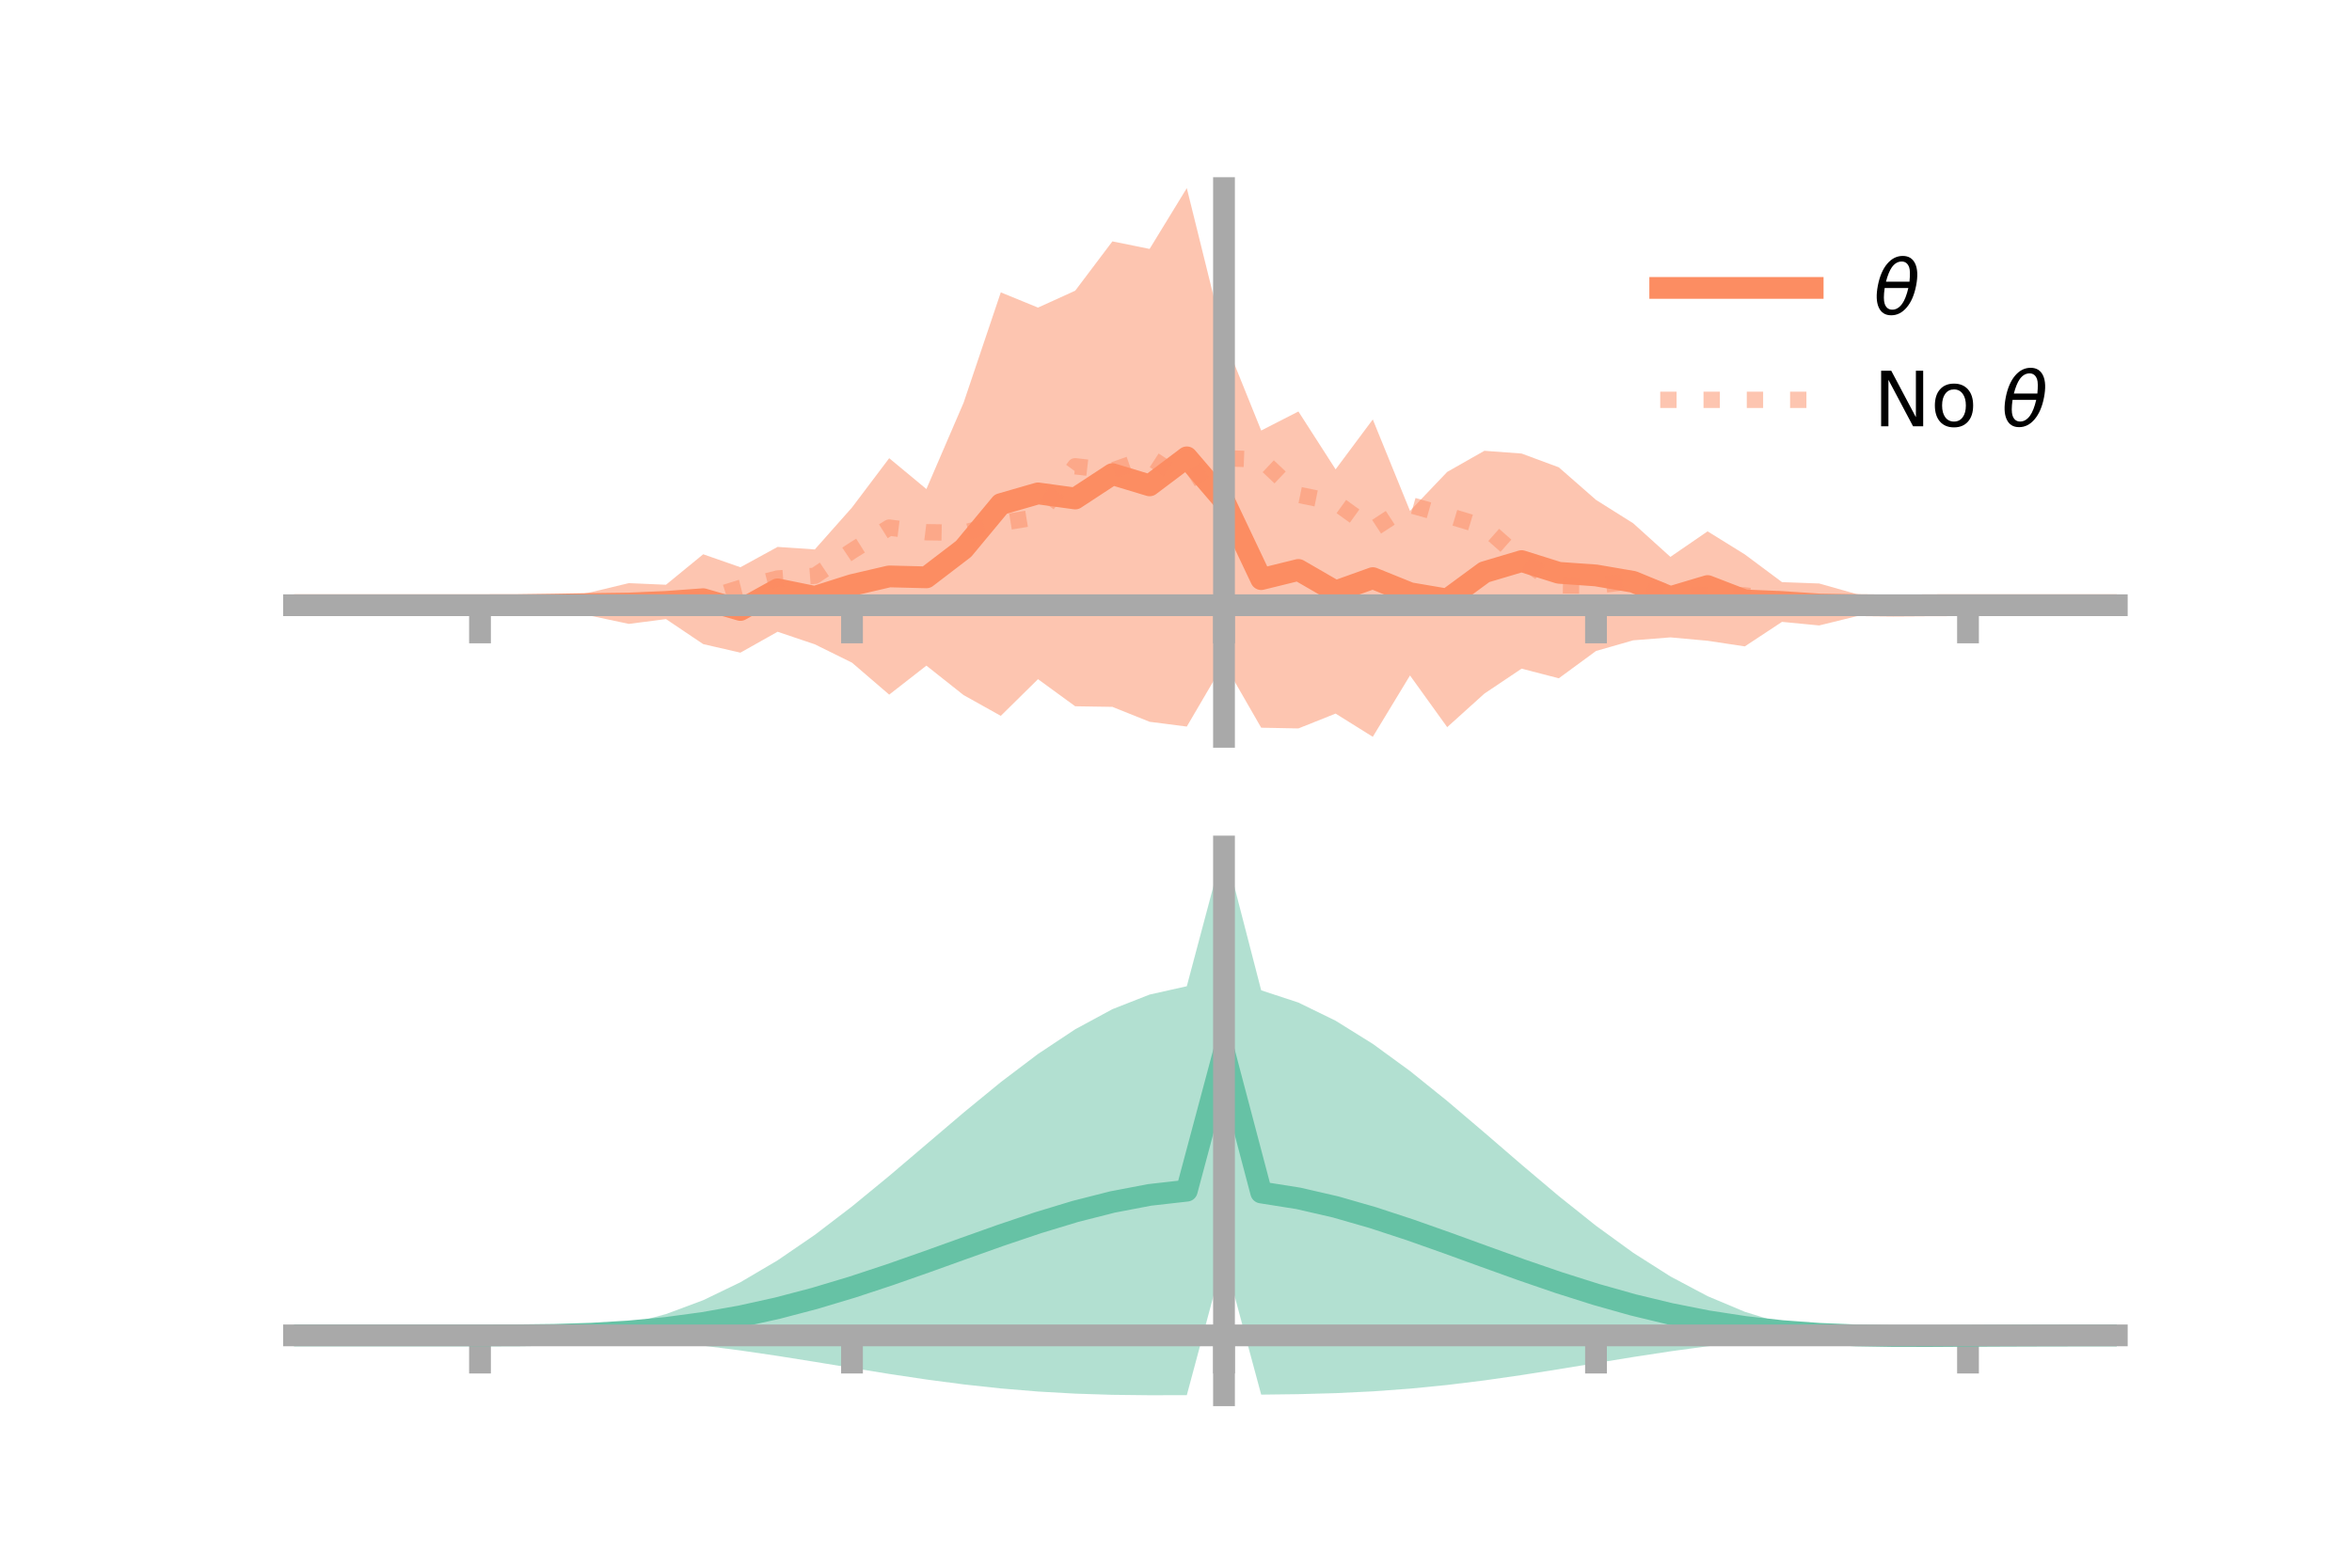 <?xml version="1.0" encoding="utf-8" standalone="no"?>
<!DOCTYPE svg PUBLIC "-//W3C//DTD SVG 1.1//EN"
  "http://www.w3.org/Graphics/SVG/1.1/DTD/svg11.dtd">
<!-- Created with matplotlib (https://matplotlib.org/) -->
<svg height="144pt" version="1.1" viewBox="0 0 216 144" width="216pt" xmlns="http://www.w3.org/2000/svg" xmlns:xlink="http://www.w3.org/1999/xlink">
 <defs>
  <style type="text/css">*{stroke-linecap:butt;stroke-linejoin:round;}</style>
 </defs>
 <g id="figure_1">
  <g id="patch_1">
   <path d="M 0 144 
L 216 144 
L 216 0 
L 0 0 
z
" style="fill:none;"/>
  </g>
  <g id="axes_1">
   <g id="patch_2">
    <path d="M 27 67.68 
L 194.4 67.68 
L 194.4 17.28 
L 27 17.28 
z
" style="fill:none;"/>
   </g>
   <g id="PolyCollection_1">
    <path clip-path="url(#p1dfa27b8e7)" d="M 27 55.592 
L 27 55.592 
L 30.416 55.592 
L 33.833 55.592 
L 37.249 55.592 
L 40.665 55.592 
L 44.082 55.592 
L 47.498 55.556 
L 50.914 55.078 
L 54.331 54.384 
L 57.747 53.564 
L 61.163 53.712 
L 64.58 50.913 
L 67.996 52.106 
L 71.412 50.236 
L 74.829 50.47 
L 78.245 46.616 
L 81.661 42.088 
L 85.078 44.922 
L 88.494 36.993 
L 91.91 26.856 
L 95.327 28.254 
L 98.743 26.702 
L 102.159 22.172 
L 105.576 22.865 
L 108.992 17.28 
L 112.408 31.077 
L 115.824 39.546 
L 119.241 37.796 
L 122.657 43.112 
L 126.073 38.528 
L 129.49 46.931 
L 132.906 43.347 
L 136.322 41.407 
L 139.739 41.66 
L 143.155 42.926 
L 146.571 45.917 
L 149.988 48.067 
L 153.404 51.153 
L 156.82 48.806 
L 160.237 50.925 
L 163.653 53.471 
L 167.069 53.596 
L 170.486 54.564 
L 173.902 55.193 
L 177.318 55.573 
L 180.735 55.592 
L 184.151 55.592 
L 187.567 55.592 
L 190.984 55.592 
L 194.4 55.592 
L 194.4 55.592 
L 194.4 55.592 
L 190.984 55.592 
L 187.567 55.592 
L 184.151 55.592 
L 180.735 55.592 
L 177.318 55.621 
L 173.902 56.043 
L 170.486 56.61 
L 167.069 57.451 
L 163.653 57.122 
L 160.237 59.375 
L 156.82 58.857 
L 153.404 58.547 
L 149.988 58.817 
L 146.571 59.797 
L 143.155 62.304 
L 139.739 61.419 
L 136.322 63.711 
L 132.906 66.793 
L 129.49 62.044 
L 126.073 67.68 
L 122.657 65.546 
L 119.241 66.91 
L 115.824 66.844 
L 112.408 60.905 
L 108.992 66.739 
L 105.576 66.3 
L 102.159 64.929 
L 98.743 64.875 
L 95.327 62.385 
L 91.91 65.755 
L 88.494 63.848 
L 85.078 61.142 
L 81.661 63.805 
L 78.245 60.868 
L 74.829 59.183 
L 71.412 58.029 
L 67.996 59.95 
L 64.58 59.165 
L 61.163 56.866 
L 57.747 57.308 
L 54.331 56.581 
L 50.914 56.003 
L 47.498 55.617 
L 44.082 55.592 
L 40.665 55.592 
L 37.249 55.592 
L 33.833 55.592 
L 30.416 55.592 
L 27 55.592 
z
" style="fill:#fc8d62;fill-opacity:0.5;"/>
   </g>
   <g id="matplotlib.axis_1">
    <g id="xtick_1">
     <g id="line2d_1">
      <defs>
       <path d="M 0 0 
L 0 3.5 
" id="m36d19176fc" style="stroke:#a9a9a9;stroke-width:2;"/>
      </defs>
      <g>
       <use style="fill:#a9a9a9;stroke:#a9a9a9;stroke-width:2;" x="44.082" xlink:href="#m36d19176fc" y="55.592"/>
      </g>
     </g>
    </g>
    <g id="xtick_2">
     <g id="line2d_2">
      <g>
       <use style="fill:#a9a9a9;stroke:#a9a9a9;stroke-width:2;" x="78.245" xlink:href="#m36d19176fc" y="55.592"/>
      </g>
     </g>
    </g>
    <g id="xtick_3">
     <g id="line2d_3">
      <g>
       <use style="fill:#a9a9a9;stroke:#a9a9a9;stroke-width:2;" x="112.408" xlink:href="#m36d19176fc" y="55.592"/>
      </g>
     </g>
    </g>
    <g id="xtick_4">
     <g id="line2d_4">
      <g>
       <use style="fill:#a9a9a9;stroke:#a9a9a9;stroke-width:2;" x="146.571" xlink:href="#m36d19176fc" y="55.592"/>
      </g>
     </g>
    </g>
    <g id="xtick_5">
     <g id="line2d_5">
      <g>
       <use style="fill:#a9a9a9;stroke:#a9a9a9;stroke-width:2;" x="180.735" xlink:href="#m36d19176fc" y="55.592"/>
      </g>
     </g>
    </g>
   </g>
   <g id="matplotlib.axis_2"/>
   <g id="line2d_6">
    <path clip-path="url(#p1dfa27b8e7)" d="M 27 55.592 
L 30.416 55.592 
L 33.833 55.592 
L 37.249 55.592 
L 40.665 55.592 
L 44.082 55.592 
L 47.498 55.586 
L 50.914 55.54 
L 54.331 55.482 
L 57.747 55.436 
L 61.163 55.289 
L 64.58 55.039 
L 67.996 56.028 
L 71.412 54.133 
L 74.829 54.827 
L 78.245 53.742 
L 81.661 52.946 
L 85.078 53.032 
L 88.494 50.42 
L 91.91 46.305 
L 95.327 45.32 
L 98.743 45.789 
L 102.159 43.55 
L 105.576 44.583 
L 108.992 42.01 
L 112.408 45.991 
L 115.824 53.195 
L 119.241 52.353 
L 122.657 54.329 
L 126.073 53.104 
L 129.49 54.488 
L 132.906 55.07 
L 136.322 52.559 
L 139.739 51.54 
L 143.155 52.615 
L 146.571 52.857 
L 149.988 53.442 
L 153.404 54.85 
L 156.82 53.832 
L 160.237 55.15 
L 163.653 55.296 
L 167.069 55.524 
L 170.486 55.587 
L 173.902 55.618 
L 177.318 55.597 
L 180.735 55.592 
L 184.151 55.592 
L 187.567 55.592 
L 190.984 55.592 
L 194.4 55.592 
" style="fill:none;stroke:#fc8d62;stroke-linecap:square;stroke-width:2;"/>
   </g>
   <g id="line2d_7">
    <path clip-path="url(#p1dfa27b8e7)" d="M 27 55.592 
L 30.416 55.592 
L 33.833 55.592 
L 37.249 55.592 
L 40.665 55.592 
L 44.082 55.592 
L 47.498 55.604 
L 50.914 55.483 
L 54.331 55.635 
L 57.747 55.227 
L 61.163 55.086 
L 64.58 55.075 
L 67.996 54.002 
L 71.412 53.139 
L 74.829 52.889 
L 78.245 50.608 
L 81.661 48.463 
L 85.078 48.888 
L 88.494 48.94 
L 91.91 48.044 
L 95.327 47.48 
L 98.743 42.829 
L 102.159 43.221 
L 105.576 42.01 
L 108.992 44.238 
L 112.408 42.086 
L 115.824 42.212 
L 119.241 45.447 
L 122.657 46.148 
L 126.073 48.61 
L 129.49 46.382 
L 132.906 47.346 
L 136.322 48.377 
L 139.739 51.402 
L 143.155 53.763 
L 146.571 53.81 
L 149.988 53.352 
L 153.404 54.527 
L 156.82 54.691 
L 160.237 54.687 
L 163.653 55.113 
L 167.069 55.482 
L 170.486 55.371 
L 173.902 55.636 
L 177.318 55.571 
L 180.735 55.592 
L 184.151 55.592 
L 187.567 55.592 
L 190.984 55.592 
L 194.4 55.592 
" style="fill:none;stroke:#fc8d62;stroke-dasharray:1.5,2.475;stroke-dashoffset:0;stroke-opacity:0.5;stroke-width:1.5;"/>
   </g>
   <g id="patch_3">
    <path d="M 112.408 67.68 
L 112.408 17.28 
" style="fill:none;stroke:#a9a9a9;stroke-linecap:square;stroke-linejoin:miter;stroke-width:2;"/>
   </g>
   <g id="patch_4">
    <path d="M 194.4 67.68 
L 194.4 17.28 
" style="fill:none;"/>
   </g>
   <g id="patch_5">
    <path d="M 27 55.592 
L 194.4 55.592 
" style="fill:none;stroke:#a9a9a9;stroke-linecap:square;stroke-linejoin:miter;stroke-width:2;"/>
   </g>
   <g id="patch_6">
    <path d="M 27 17.28 
L 194.4 17.28 
" style="fill:none;"/>
   </g>
   <g id="legend_1">
    <g id="line2d_8">
     <path d="M 152.47 26.449 
L 166.47 26.449 
" style="fill:none;stroke:#fc8d62;stroke-linecap:square;stroke-width:2;"/>
    </g>
    <g id="line2d_9"/>
    <g id="text_1">
     <!-- $\theta$ -->
     <g transform="translate(172.07 28.899)scale(0.07 -0.07)">
      <defs>
       <path d="M 45.516 34.672 
L 14.453 34.672 
Q 12.359 20.062 14.5 13.875 
Q 17.188 6.25 24.469 6.25 
Q 31.781 6.25 37.359 13.922 
Q 42.234 20.656 45.516 34.672 
z
M 47.016 42.969 
Q 48.344 56.844 46.625 61.719 
Q 43.953 69.438 36.766 69.438 
Q 29.297 69.438 23.828 61.812 
Q 19.531 55.672 16.156 42.969 
z
M 38.188 76.766 
Q 49.906 76.766 54.594 66.406 
Q 59.281 56.109 55.719 37.844 
Q 52.203 19.625 43.453 9.281 
Q 34.766 -1.125 23.047 -1.125 
Q 11.281 -1.125 6.641 9.281 
Q 2 19.625 5.516 37.844 
Q 9.078 56.109 17.719 66.406 
Q 26.422 76.766 38.188 76.766 
z
" id="DejaVuSans-Oblique-952"/>
      </defs>
      <use transform="translate(0 0.234)" xlink:href="#DejaVuSans-Oblique-952"/>
     </g>
    </g>
    <g id="line2d_10">
     <path d="M 152.47 36.724 
L 166.47 36.724 
" style="fill:none;stroke:#fc8d62;stroke-dasharray:1.5,2.475;stroke-dashoffset:0;stroke-opacity:0.5;stroke-width:1.5;"/>
    </g>
    <g id="line2d_11"/>
    <g id="text_2">
     <!-- No $\theta$ -->
     <g transform="translate(172.07 39.174)scale(0.07 -0.07)">
      <defs>
       <path d="M 9.812 72.906 
L 23.094 72.906 
L 55.422 11.922 
L 55.422 72.906 
L 64.984 72.906 
L 64.984 0 
L 51.703 0 
L 19.391 60.984 
L 19.391 0 
L 9.812 0 
z
" id="DejaVuSans-78"/>
       <path d="M 30.609 48.391 
Q 23.391 48.391 19.188 42.75 
Q 14.984 37.109 14.984 27.297 
Q 14.984 17.484 19.156 11.844 
Q 23.344 6.203 30.609 6.203 
Q 37.797 6.203 41.984 11.859 
Q 46.188 17.531 46.188 27.297 
Q 46.188 37.016 41.984 42.703 
Q 37.797 48.391 30.609 48.391 
z
M 30.609 56 
Q 42.328 56 49.016 48.375 
Q 55.719 40.766 55.719 27.297 
Q 55.719 13.875 49.016 6.219 
Q 42.328 -1.422 30.609 -1.422 
Q 18.844 -1.422 12.172 6.219 
Q 5.516 13.875 5.516 27.297 
Q 5.516 40.766 12.172 48.375 
Q 18.844 56 30.609 56 
z
" id="DejaVuSans-111"/>
       <path id="DejaVuSans-32"/>
      </defs>
      <use transform="translate(0 0.234)" xlink:href="#DejaVuSans-78"/>
      <use transform="translate(74.805 0.234)" xlink:href="#DejaVuSans-111"/>
      <use transform="translate(135.986 0.234)" xlink:href="#DejaVuSans-32"/>
      <use transform="translate(167.773 0.234)" xlink:href="#DejaVuSans-Oblique-952"/>
     </g>
    </g>
   </g>
  </g>
  <g id="axes_2">
   <g id="patch_7">
    <path d="M 27 128.16 
L 194.4 128.16 
L 194.4 77.76 
L 27 77.76 
z
" style="fill:none;"/>
   </g>
   <g id="PolyCollection_2">
    <path clip-path="url(#p9a0722d078)" d="M 27 122.667 
L 27 122.66 
L 30.416 122.662 
L 33.833 122.662 
L 37.249 122.662 
L 40.665 122.662 
L 44.082 122.662 
L 47.498 122.643 
L 50.914 122.521 
L 54.331 122.204 
L 57.747 121.618 
L 61.163 120.705 
L 64.58 119.43 
L 67.996 117.781 
L 71.412 115.769 
L 74.829 113.429 
L 78.245 110.819 
L 81.661 108.014 
L 85.078 105.107 
L 88.494 102.199 
L 91.91 99.398 
L 95.327 96.812 
L 98.743 94.546 
L 102.159 92.699 
L 105.576 91.357 
L 108.992 90.591 
L 112.408 77.76 
L 115.824 90.966 
L 119.241 92.09 
L 122.657 93.758 
L 126.073 95.886 
L 129.49 98.378 
L 132.906 101.13 
L 136.322 104.034 
L 139.739 106.981 
L 143.155 109.866 
L 146.571 112.592 
L 149.988 115.074 
L 153.404 117.246 
L 156.82 119.06 
L 160.237 120.495 
L 163.653 121.55 
L 167.069 122.241 
L 170.486 122.543 
L 173.902 122.56 
L 177.318 122.573 
L 180.735 122.6 
L 184.151 122.623 
L 187.567 122.639 
L 190.984 122.65 
L 194.4 122.656 
L 194.4 122.673 
L 194.4 122.673 
L 190.984 122.686 
L 187.567 122.71 
L 184.151 122.747 
L 180.735 122.805 
L 177.318 122.872 
L 173.902 122.879 
L 170.486 122.781 
L 167.069 122.799 
L 163.653 122.987 
L 160.237 123.279 
L 156.82 123.663 
L 153.404 124.126 
L 149.988 124.649 
L 146.571 125.206 
L 143.155 125.768 
L 139.739 126.307 
L 136.322 126.797 
L 132.906 127.217 
L 129.49 127.554 
L 126.073 127.803 
L 122.657 127.968 
L 119.241 128.061 
L 115.824 128.104 
L 112.408 115.432 
L 108.992 128.152 
L 105.576 128.16 
L 102.159 128.121 
L 98.743 128.012 
L 95.327 127.819 
L 91.91 127.535 
L 88.494 127.164 
L 85.078 126.714 
L 81.661 126.202 
L 78.245 125.652 
L 74.829 125.091 
L 71.412 124.547 
L 67.996 124.046 
L 64.58 123.61 
L 61.163 123.255 
L 57.747 122.988 
L 54.331 122.809 
L 50.914 122.709 
L 47.498 122.669 
L 44.082 122.662 
L 40.665 122.662 
L 37.249 122.662 
L 33.833 122.663 
L 30.416 122.664 
L 27 122.667 
z
" style="fill:#66c2a5;fill-opacity:0.5;"/>
   </g>
   <g id="matplotlib.axis_3">
    <g id="xtick_6">
     <g id="line2d_12">
      <g>
       <use style="fill:#a9a9a9;stroke:#a9a9a9;stroke-width:2;" x="44.082" xlink:href="#m36d19176fc" y="122.662"/>
      </g>
     </g>
    </g>
    <g id="xtick_7">
     <g id="line2d_13">
      <g>
       <use style="fill:#a9a9a9;stroke:#a9a9a9;stroke-width:2;" x="78.245" xlink:href="#m36d19176fc" y="122.662"/>
      </g>
     </g>
    </g>
    <g id="xtick_8">
     <g id="line2d_14">
      <g>
       <use style="fill:#a9a9a9;stroke:#a9a9a9;stroke-width:2;" x="112.408" xlink:href="#m36d19176fc" y="122.662"/>
      </g>
     </g>
    </g>
    <g id="xtick_9">
     <g id="line2d_15">
      <g>
       <use style="fill:#a9a9a9;stroke:#a9a9a9;stroke-width:2;" x="146.571" xlink:href="#m36d19176fc" y="122.662"/>
      </g>
     </g>
    </g>
    <g id="xtick_10">
     <g id="line2d_16">
      <g>
       <use style="fill:#a9a9a9;stroke:#a9a9a9;stroke-width:2;" x="180.735" xlink:href="#m36d19176fc" y="122.662"/>
      </g>
     </g>
    </g>
   </g>
   <g id="matplotlib.axis_4"/>
   <g id="line2d_17">
    <path clip-path="url(#p9a0722d078)" d="M 27 122.663 
L 30.416 122.663 
L 33.833 122.662 
L 37.249 122.662 
L 40.665 122.662 
L 44.082 122.662 
L 47.498 122.656 
L 50.914 122.615 
L 54.331 122.507 
L 57.747 122.303 
L 61.163 121.98 
L 64.58 121.52 
L 67.996 120.913 
L 71.412 120.158 
L 74.829 119.26 
L 78.245 118.235 
L 81.661 117.108 
L 85.078 115.91 
L 88.494 114.682 
L 91.91 113.467 
L 95.327 112.315 
L 98.743 111.279 
L 102.159 110.41 
L 105.576 109.758 
L 108.992 109.371 
L 112.408 96.596 
L 115.824 109.535 
L 119.241 110.076 
L 122.657 110.863 
L 126.073 111.845 
L 129.49 112.966 
L 132.906 114.174 
L 136.322 115.416 
L 139.739 116.644 
L 143.155 117.817 
L 146.571 118.899 
L 149.988 119.862 
L 153.404 120.686 
L 156.82 121.362 
L 160.237 121.887 
L 163.653 122.268 
L 167.069 122.52 
L 170.486 122.662 
L 173.902 122.72 
L 177.318 122.723 
L 180.735 122.702 
L 184.151 122.685 
L 187.567 122.674 
L 190.984 122.668 
L 194.4 122.665 
" style="fill:none;stroke:#66c2a5;stroke-linecap:square;stroke-width:2;"/>
   </g>
   <g id="patch_8">
    <path d="M 112.408 128.16 
L 112.408 77.76 
" style="fill:none;stroke:#a9a9a9;stroke-linecap:square;stroke-linejoin:miter;stroke-width:2;"/>
   </g>
   <g id="patch_9">
    <path d="M 194.4 128.16 
L 194.4 77.76 
" style="fill:none;"/>
   </g>
   <g id="patch_10">
    <path d="M 27 122.662 
L 194.4 122.662 
" style="fill:none;stroke:#a9a9a9;stroke-linecap:square;stroke-linejoin:miter;stroke-width:2;"/>
   </g>
   <g id="patch_11">
    <path d="M 27 77.76 
L 194.4 77.76 
" style="fill:none;"/>
   </g>
  </g>
 </g>
 <defs>
  <clipPath id="p1dfa27b8e7">
   <rect height="50.4" width="167.4" x="27" y="17.28"/>
  </clipPath>
  <clipPath id="p9a0722d078">
   <rect height="50.4" width="167.4" x="27" y="77.76"/>
  </clipPath>
 </defs>
</svg>
